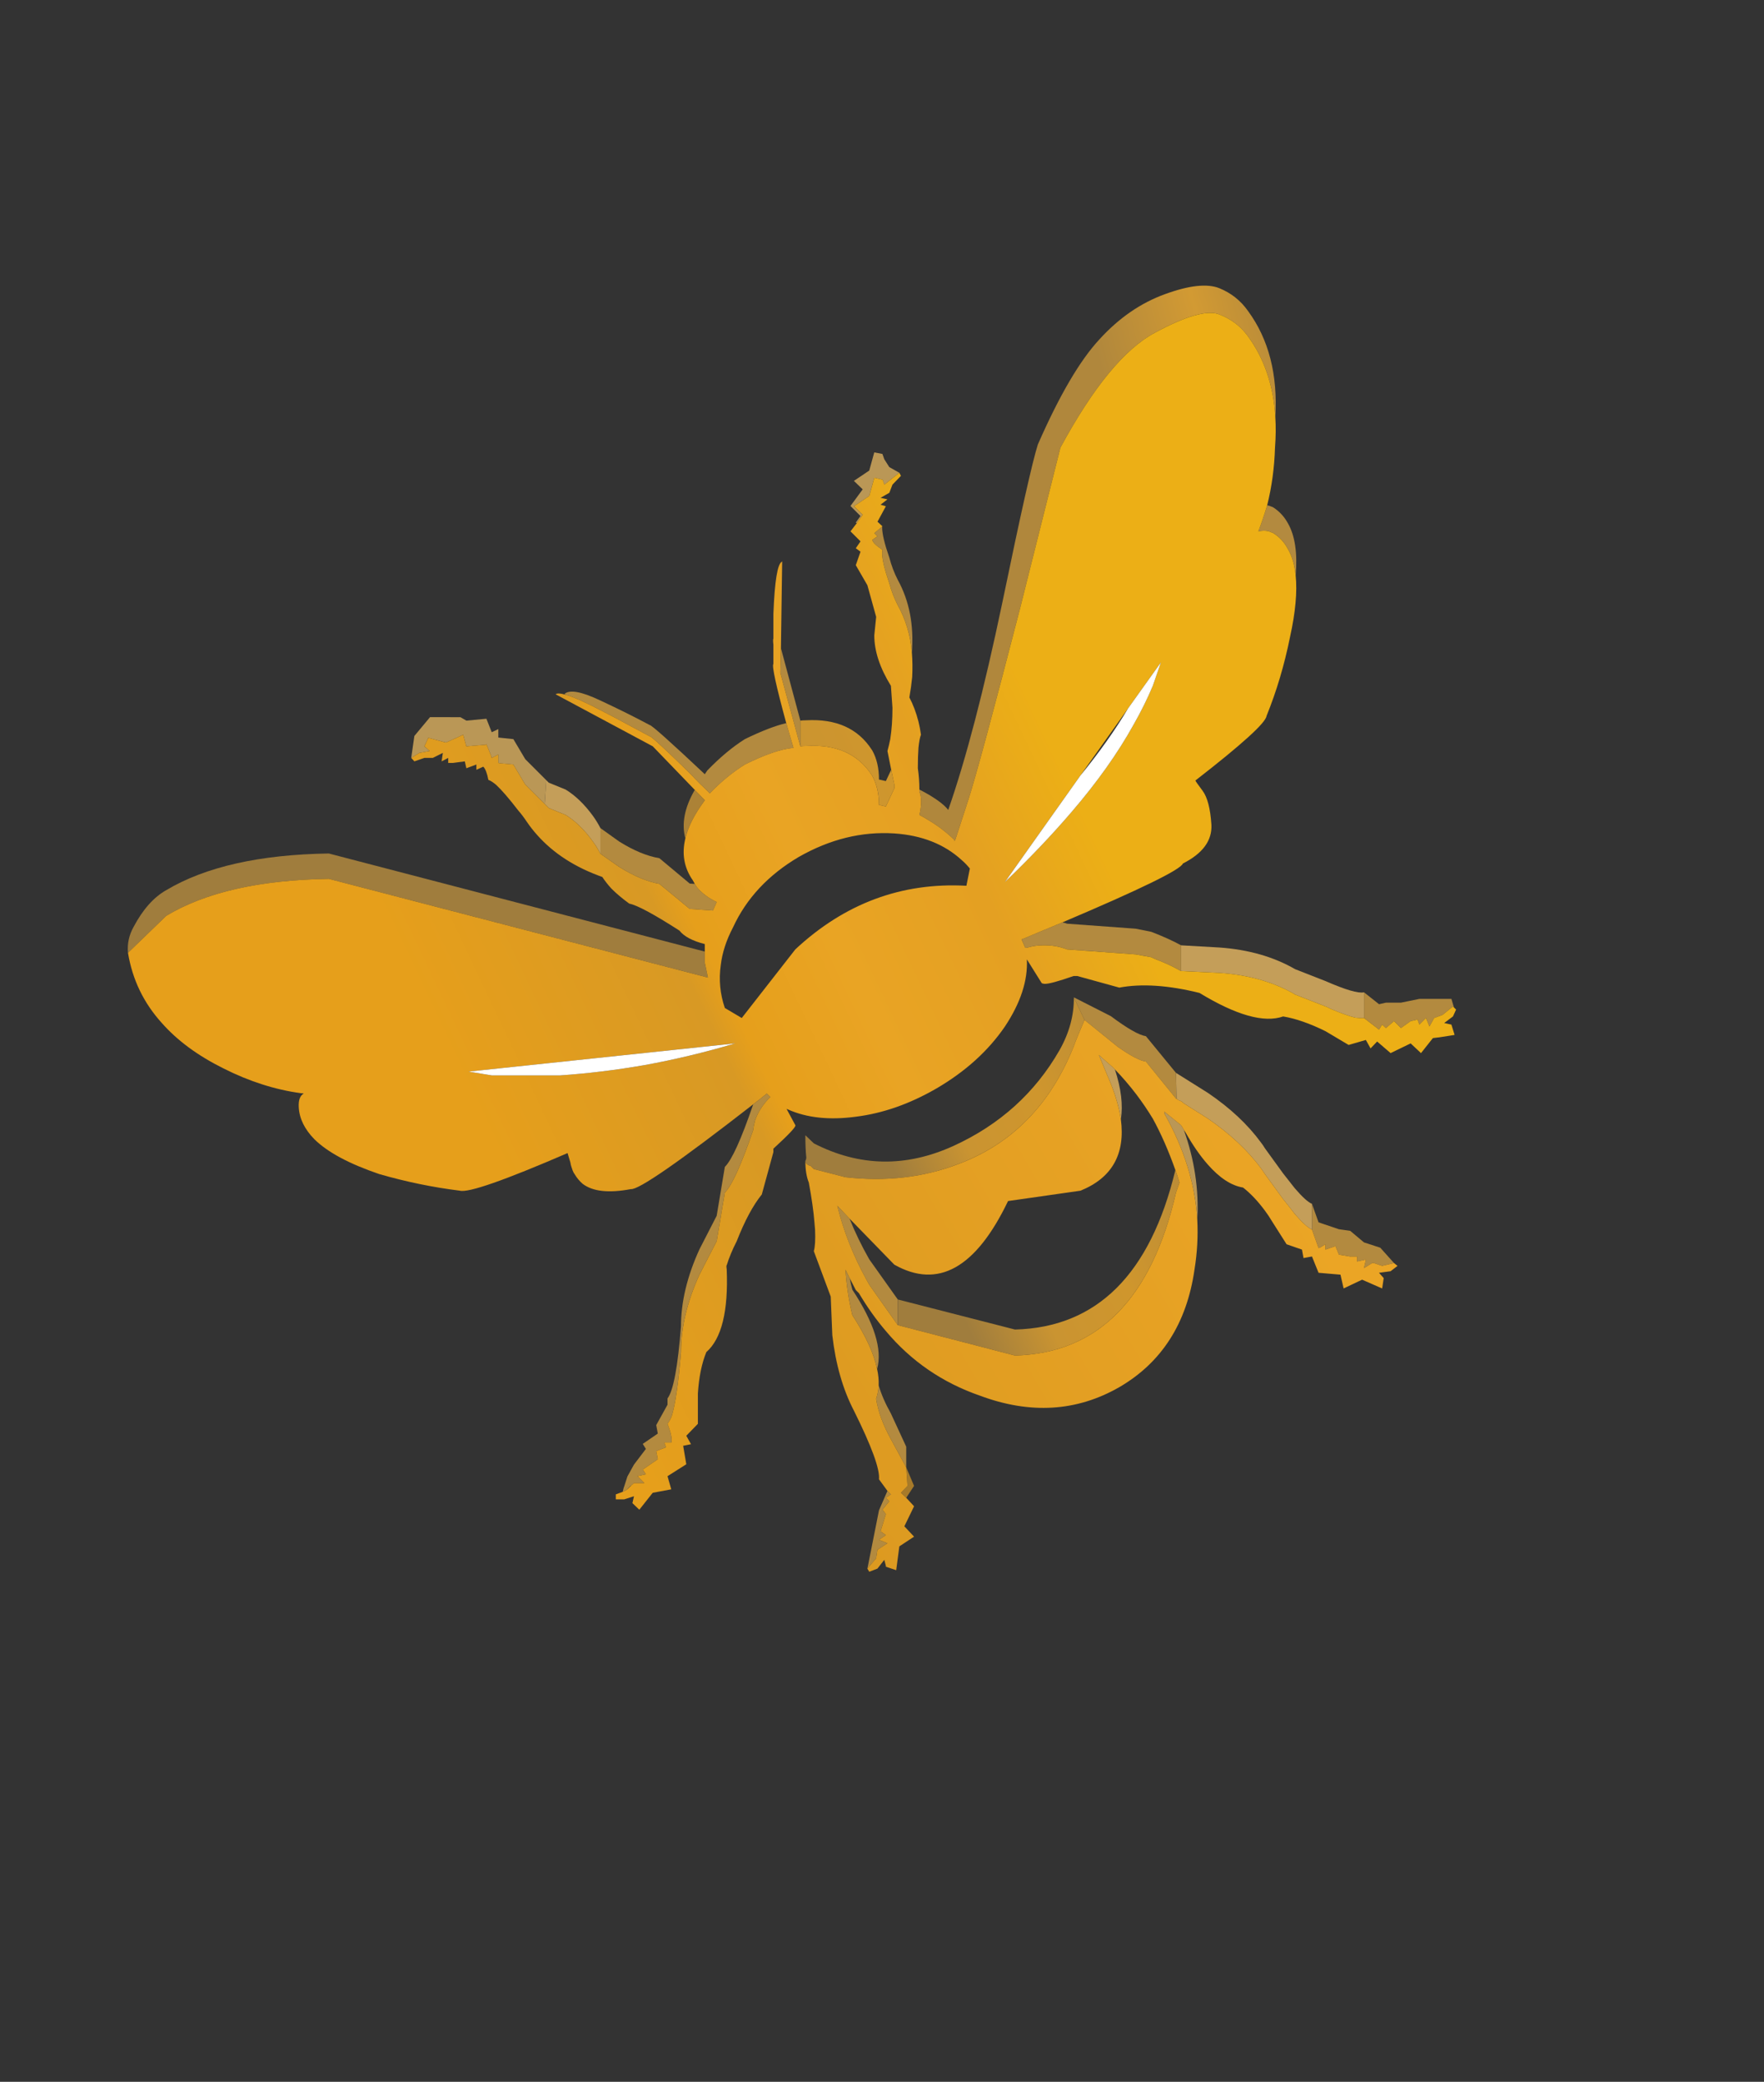 <svg xmlns="http://www.w3.org/2000/svg" xml:space="preserve" width="88.337" height="104.229" preserveAspectRatio="none">
    <rect width="100%" height="100%" fill="#333333" stroke="none"/>
    <defs>
        <linearGradient id="b" x1="102.525" x2="143.875" y1="99.65" y2="80.35" gradientTransform="translate(6.48 14.375)scale(.314)" gradientUnits="userSpaceOnUse" spreadMethod="pad">
            <stop offset=".784%" stop-color="#A07D3D"/>
            <stop offset="27.451%" stop-color="#CA9431"/>
            <stop offset="57.647%" stop-color="#CF962D"/>
            <stop offset="100%" stop-color="#B68A3A"/>
        </linearGradient>
        <linearGradient id="c" x1="-255.45" x2="-171.55" y1="-429.725" y2="-478.175" gradientTransform="translate(6.48 14.375)scale(.314)" gradientUnits="userSpaceOnUse" spreadMethod="pad">
            <stop offset="0%" stop-color="#DB9920"/>
            <stop offset="100%" stop-color="#EBA525"/>
        </linearGradient>
        <linearGradient id="d" x1="110.162" x2="139.038" y1="-154.238" y2="-161.962" gradientTransform="translate(6.48 14.375)scale(.314)" gradientUnits="userSpaceOnUse" spreadMethod="pad">
            <stop offset=".784%" stop-color="#B0873C"/>
            <stop offset="57.647%" stop-color="#D29A33"/>
            <stop offset="100%" stop-color="#B68A3A"/>
        </linearGradient>
        <linearGradient id="e" x1="66.45" x2="164.55" y1="155.587" y2="109.112" gradientTransform="translate(6.48 14.375)scale(.314)" gradientUnits="userSpaceOnUse" spreadMethod="pad">
            <stop offset="0%" stop-color="#E69F1B"/>
            <stop offset="36.863%" stop-color="#D89924"/>
            <stop offset="41.176%" stop-color="#E69F1B"/>
            <stop offset="58.824%" stop-color="#E9A424"/>
            <stop offset="81.569%" stop-color="#E4A022"/>
            <stop offset="93.333%" stop-color="#E9AA1A"/>
            <stop offset="100%" stop-color="#ECAF16"/>
        </linearGradient>
    </defs>
    <path fill="#a77a29" d="m45.86 74.466-.392-.926.063.926-.33.345.267.251z" style="stroke-width:.314" transform="translate(-.086 -.073)"/>
    <path fill="#b38a3f" d="M44.088 69.43q-.016.345-.126.674.141.942.738 2.024l.768 1.412v-1.035l-.768-1.663q-.424-.754-.612-1.412m.36 6.448-.156-.204-.016-.016.345-.423-.173-.173.252-.172-.173-.173-.424.973-.58 2.918.44-.518.062-.423.502-.33-.392-.157-.032-.016.345-.235-.266-.188zm-1.804-11.799-.22-.439q.079 1.177.346 2.275 1.004 1.553 1.24 2.699.407-1.475-1.24-3.97-.079-.282-.126-.565M67.7 61.695l-.564-.079-1.02-.345-.33-.926v1.287l.33.926.063-.016.282-.173v.267l.502-.173.173.424.564.094h.346v.251l.439-.094-.094.424.408-.251h.094l.408.14.596-.14-.69-.77-.816-.266zm-24.084 1.427q-.58-1.02-.988-2.04l-.612-.643q.455 1.867 1.443 3.672l.157.282 1.428 2.024v-1.286zm15.36-8.048.031.015-.031-1.302-1.506-1.836q-.518-.078-1.757-1.004l-1.852-.941.534 1.13 1.647 1.333q.973.69 1.428.753zM31.505 73.995l-.157.487q-.032.062-.079.282l.22-.11q.063-.078.173-.188l.03-.016.142-.125h.518l-.345-.345.423-.095-.157-.235.754-.518-.079-.408.486-.188-.078-.235h.345q.079-.251-.188-.942.094-.125.188-.33 0-.015.016-.03.282-.91.47-3.233 0-1.85.926-3.875l.863-1.679.408-2.432q.518-.502 1.412-3.106.032-.251.094-.486.22-.644.77-1.193l-.174-.172q-.345.282-.674.533-.016.016-.016.031-.894 2.605-1.412 3.107l-.408 2.447-.863 1.68q-.925 2.023-.925 3.859-.236 3.028-.675 3.608v.314l-.565 1.02.079.424-.754.517.157.252-.596.784zm3.123-29.684-1.522-1.271q-.926-.157-2.008-.832l-.942-.674v1.286l.942.659q1.082.675 2.008.847l1.522 1.255 1.16.079.19-.424q-.424-.204-.707-.455-.25-.204-.392-.455zm5.193-6.794q-.188-.659-.36-1.24-.817.189-2.072.8-.925.581-1.883 1.57l-.125.188q-2.62-2.463-2.761-2.463-1.114-.597-2.495-1.24-1.396-.659-1.773-.314l.094.047q.628.189 1.961.895.22.11.424.22l1.553.831q.11.063.236.125.031 0 .125.079.361.282 1.82 1.71l.58.596q.236.22.487.471.832-.863 1.757-1.443 1.522-.754 2.432-.832m-.627-4.99-.032 1.225 1.004 3.687v-1.287zm5.852-3.42q-.267-.518-.424-1.115-.36-1.035-.36-1.506v-.047l-.393.33.157.157-.251.172q0 .173.502.502v.032q-.016.062-.016.14 0 .456.361 1.507.157.58.424 1.098.596 1.067.706 2.37.157-2.072-.706-3.64m12.693 18.89q.188.094.36.157.565.22 1.005.47l.125.063V47.4q-.596-.33-1.49-.674l-.785-.157-3.436-.251q-.11-.047-.235-.063-.785.33-1.695.706l-.063.031q-.14.063-.282.11l.188.424h.063q.204-.063.408-.094.204-.032.392-.032.675-.015 1.224.204l3.436.251zm14.167 3.043.424-.157.518-.423.047.047-.126-.424h-1.6l-.926.189h-.753l-.345.078-.753-.596v1.286l.753.58.157-.25.188.172.408-.345.345.345.486-.345.346-.078.094.25.33-.329.172.424zm-8.362-25.668q-.204.675-.44 1.303.393-.079.644.047.062.015.11.047.454.282.721.784.314.534.392 1.334.142-1.695-.392-2.62-.267-.487-.722-.785-.047-.031-.11-.047-.093-.047-.203-.063" style="stroke-width:.314" transform="translate(-.086 -.073)"/>
    <path fill="url(#a)" d="M53.862 50.006q.016 1.35-.721 2.651-1.836 3.201-5.304 4.786-3.577 1.631-6.997-.126l-.424-.408q0 .66.047 1.114 0 .094-.047.173.016.188.267.25l.157.158 1.585.408q3.043.345 5.648-.66 4.016-1.505 5.774-5.867.188-.518.549-1.35zm5.115 9.775.173-.502q-.095-.33-.204-.627-1.883 7.829-8.033 7.986l-5.868-1.506v1.286l5.868 1.522q6.228-.173 8.064-8.159M16.552 42.804q-5.193.079-8.142 1.836-.942.533-1.632 1.836-.345.612-.283 1.302l1.915-1.851q2.95-1.773 8.142-1.852l18.985 4.942-.157-.753v-.549zm23.896-6.669q-.142 0-.283.016v1.287q.141-.016.283-.016 2.259-.141 3.294 1.459.016.016.032.047.33.612.33 1.443l.344.079.424-.91v-.188l-.157-.738-.267.565-.345-.078q0-.848-.33-1.444-.015-.031-.03-.047-1.036-1.6-3.295-1.475" style="fill:url(#b);stroke-width:.314" transform="translate(-.086 -.073)"/>
    <path fill="#ba9756" d="M58.397 55.733v.094q1.49 2.636 1.647 5.318.125-2.275-.675-4.502-.062-.126-.14-.236zm-37.06-18.294.19-.408v-.016h.015l.878.235.863-.392.157.58.973-.078.031-.031.236.58.031.11.33-.173v.424l.078.016.675.063.596 1.004.973.972.078-1.192-1.051-1.051-.596-1.004-.753-.079v-.423l-.33.157-.267-.675-1.004.094-.298-.173H21.62l-.784.942-.157 1.098.408-.251.518-.094zm23.785-13.697-.502-.283-.25-.392-.095-.267-.408-.078-.251.91-.769.517.44.424-.612.832.502.502-.236.33.047.03.298-.423-.439-.424.769-.517.251-.91.408.094.016.015.078.236z" style="stroke-width:.314" transform="translate(-.086 -.073)"/>
    <path fill="#c49e59" d="m58.977 53.787.031 1.302.095.063q.188.063.235.141l1.24.785q1.662 1.145 2.65 2.479.11.157.205.298l.91 1.255q.33.408.58.737.565.66.863.785v-1.287q-.298-.125-.863-.784-.25-.314-.58-.738l-.91-1.255q-.094-.157-.204-.298-.989-1.35-2.652-2.479Zm-3.06-.173-.125-.125-.675-.596.424 1.02q.533 1.208.675 2.196.172-1.051-.298-2.495m-25.763-12.08q-.172-.33-.376-.612-.628-.863-1.365-1.318l-.847-.345-.126-.126-.078 1.192.204.204.847.346q.737.455 1.365 1.333.141.188.266.408.063.11.11.204zm36.306 7.656-1.522-.596q-1.6-.926-3.781-1.083l-1.93-.11v1.287l1.93.094q2.07.141 3.624.989l.157.094 1.522.596q.125.047.235.11.8.345 1.271.455.267.031.424.015v-1.286q-.424.094-1.93-.565" style="stroke-width:.314" transform="translate(-.086 -.073)"/>
    <path fill="url(#E)" d="m59.008 55.09-.031-.016-1.506-1.852q-.455-.063-1.428-.753l-1.647-1.333q-.361.831-.55 1.349-1.757 4.362-5.773 5.868-2.605 1.004-5.648.659l-1.585-.408-.157-.157q-.251-.063-.267-.251 0 .659.173 1.082.22 1.193.282 1.993.016.204.032.377.031.737-.063 1.066l.847 2.275.079 1.93q.25 2.181 1.082 3.781 1.334 2.683 1.255 3.436l.424.58.173.174-.252.172.173.173-.345.423.016.016.156.204-.266.863.266.188-.345.235.032.016.392.157-.502.33-.063.423-.44.518.095.157.408-.157.345-.44.079.299v.047l.517.172.157-1.192.738-.486-.487-.518.487-1.004-.393-.424-.266-.25.33-.346-.064-.926-.768-1.412q-.597-1.082-.738-2.024.11-.33.126-.674.015-.393-.079-.816-.235-1.146-1.24-2.699-.266-1.098-.344-2.275l.22.44.297.58.157.157q.612 1.035 1.35 1.898 1.898 2.26 4.706 3.232 3.782 1.412 6.982-.423 3.185-1.852 3.766-5.884.204-1.255.14-2.495-.156-2.682-1.646-5.318v-.094l.831.674q.079.11.141.236.047.062.094.14.534.942 1.099 1.585.894 1.02 1.773 1.161.564.44 1.098 1.161.188.251.345.518l.737 1.161.77.267.078.424.423-.079.33.816 1.098.094.157.69.926-.439 1.004.44.078-.518-.235-.267.58-.078.346-.267-.173-.141-.596.14-.408-.14h-.094l-.408.25.094-.423-.44.094v-.25H67.7l-.564-.095-.173-.424-.502.173v-.267l-.282.173-.063.016-.33-.926q-.298-.126-.863-.785-.25-.33-.58-.737l-.91-1.255q-.094-.141-.204-.298-.989-1.334-2.652-2.48l-1.24-.784q-.046-.078-.234-.141zm.142 4.19-.173.501q-1.836 7.986-8.064 8.159l-5.868-1.522-1.428-2.024-.157-.282q-.988-1.805-1.443-3.672l.612.644 2.243 2.306q3.28 1.851 5.695-3.185l3.625-.518q2.369-.957 2.024-3.577-.142-.988-.675-2.196l-.424-1.02.675.596.126.125q.549.565 1.066 1.24.44.58.832 1.224.612 1.114 1.13 2.573.11.298.204.627" style="fill:url(#c);stroke-width:.314" transform="translate(-.086 -.073)"/>
    <path fill="#ac8236" d="M35.349 40.184q.015-.015.03-.047l-.501-.518q-.769 1.334-.47 2.432.203-.863.94-1.867" style="stroke-width:.314" transform="translate(-.086 -.073)"/>
    <path fill="url(#F)" d="M61.11 15.803q.926.345 1.476 1.114 1.223 1.678 1.365 4.032.188-3.185-1.365-5.303-.55-.785-1.444-1.146-.91-.36-2.714.299-1.82.658-3.28 2.259-1.474 1.584-3.09 5.272-.408 1.286-1.773 7.891-1.38 6.59-2.714 10.403-.251-.33-.926-.738-.267-.157-.518-.282v.094q.157.392.032 1.035-.016.063-.032.142.251.125.518.298.675.408 1.24.957-.016.125.062-.079.063-.204.644-1.977.58-1.82 2.573-9.523l2.024-8.065q2.463-4.55 4.738-5.758 2.29-1.24 3.185-.925" style="fill:url(#d);stroke-width:.314" transform="translate(-.086 -.073)"/>
    <path fill="url(#G)" d="M62.586 16.917q-.55-.77-1.475-1.114-.895-.314-3.185.925-2.275 1.208-4.738 5.758l-2.024 8.065q-1.993 7.703-2.573 9.523-.581 1.773-.644 1.977-.078.204-.062.079-.565-.55-1.24-.957-.267-.173-.518-.298.016-.079.032-.142.125-.643-.032-1.035v-.094q0-.534-.078-1.067 0-.612.031-1.02.047-.47.126-.659-.047-.345-.126-.659-.172-.675-.455-1.208.094-.533.141-1.02.032-.627-.015-1.224-.11-1.302-.706-2.369-.267-.518-.424-1.098-.36-1.051-.36-1.506 0-.079.015-.141V27.6q-.502-.33-.502-.502l.25-.172-.156-.157.392-.33.016-.016-.251-.235.016-.016.407-.753-.266-.078.345-.267-.345-.078.44-.251.156-.408.424-.44-.079-.156-.753.596-.078-.236-.016-.015-.408-.094-.251.91-.769.517.44.424-.299.424-.313.408.502.502-.236.345.236.172-.236.675.58 1.004.44 1.585-.094.925q0 1.177.832 2.526l.078 1.099q0 .863-.11 1.569-.063.313-.141.596l.188.941.157.738v.188l-.424.91-.345-.079q0-.831-.33-1.443-.015-.031-.03-.047-1.036-1.6-3.295-1.46-.142 0-.283.017l-1.004-3.688.031-1.223.063-4.346q-.015 0-.015.015-.33.157-.424 2.605v1.24q-.031.046 0 .313v.957q-.126.141.643 2.966.173.58.361 1.239-.91.078-2.432.832-.925.58-1.757 1.443-.251-.251-.486-.47l-.58-.597q-1.46-1.428-1.82-1.71-.095-.079-.126-.079-.126-.062-.236-.125l-1.553-.832q-.204-.11-.424-.22-1.333-.705-1.96-.894-.44-.125-.534-.03l4.863 2.604 2.103 2.18.502.518q-.016.032-.031.047-.738 1.004-.942 1.867-.282 1.161.377 2.103.047.078.094.172.141.251.392.455.283.251.706.455l-.188.424-1.161-.079-1.522-1.255q-.926-.172-2.008-.847l-.942-.659q-.047-.094-.11-.204-.125-.22-.266-.408-.628-.878-1.365-1.333l-.847-.346-.204-.204-.973-.972-.596-1.004-.675-.063-.078-.016v-.424l-.33.173-.031-.11-.236-.58-.031.031-.973.079-.157-.581-.863.392-.878-.235h-.016v.016l-.188.408.267.235-.518.094-.408.251.157.173.502-.173h.423l.502-.251-.062.424.33-.173v.251h.235l.596-.078.078.345.502-.188v.266l.345-.157q.157.157.251.644v.015q.173.063.393.251.423.393 1.098 1.271.22.251.44.58.235.346.517.66 1.224 1.38 3.263 2.102.173.267.44.565l.031.031q.361.361.879.738.58.11 2.51 1.349.345.44 1.27.675v.925l.158.753-18.985-4.942q-5.193.079-8.142 1.852l-1.915 1.851q.33 2.008 1.695 3.514 1.161 1.318 3.09 2.275 1.93.973 3.876 1.24.079 0 .141.016-.282.156-.25.69.046.847.784 1.6.988.973 3.247 1.742 2.009.58 4.033.831.643.173 5.397-1.882.063.204.141.47.016.11.047.204l.063.189q.047.125.11.203.157.267.392.471.753.58 2.416.267.565.078 6.135-4.252.33-.251.674-.533l.173.172q-.55.55-.769 1.193-.062.235-.094.486-.894 2.604-1.412 3.106l-.408 2.432-.863 1.68q-.925 2.023-.925 3.874-.189 2.323-.471 3.232-.016.016-.016.032-.094.204-.188.33.267.69.188.94h-.345l.078.236-.486.188.079.408-.754.518.157.235-.423.095.345.345h-.518l-.141.125-.204.204-.22.11-.345.126v.25h.424l.486-.156-.078.345.345.33.659-.832.015-.016.926-.173-.188-.658.941-.597-.157-.925.393-.079-.236-.423.58-.597v-1.522q.08-1.239.424-2.07 1.146-1.005 1.02-4.143-.015-.078-.015-.172 0-.016.015-.032.173-.564.502-1.208.596-1.522 1.255-2.337l.58-2.118v-.173q1.178-1.083 1.1-1.177l-.44-.816q.031.016.078.032 1.412.627 3.39.36 2.023-.25 4.032-1.411 2.18-1.271 3.436-3.107 1.176-1.773 1.098-3.358l.737 1.177q.016.032.141.047.299.016 1.46-.392h.188l2.102.58q1.679-.313 4.017.267 2.761 1.679 4.189 1.177.941.157 2.118.737l1.161.69.863-.25.235.423.33-.345.674.58 1.004-.486.518.487.596-.753.267-.032h.016l.8-.125v-.016l-.157-.502-.36-.079.439-.33.156-.344-.11-.11-.046-.047-.518.423-.424.157-.235.424-.173-.424-.33.33-.093-.251-.346.078-.486.345-.345-.345-.408.345-.188-.172-.157.25-.753-.58q-.157.016-.424-.015-.47-.11-1.27-.455-.11-.063-.236-.11l-1.522-.596-.157-.094q-1.553-.848-3.624-.989l-1.93-.094-.125-.063q-.44-.25-1.005-.47-.172-.063-.36-.157l-.785-.142-3.436-.25q-.55-.22-1.224-.205-.188 0-.392.032-.204.031-.408.094h-.063l-.188-.424q.141-.047.282-.11l.063-.03q.91-.377 1.695-.707 5.883-2.495 6.04-2.95 1.49-.753 1.428-1.945-.079-1.208-.44-1.695-.376-.502-.36-.517 3.499-2.715 3.561-3.232.753-1.852 1.177-3.954.408-1.851.282-3.075-.078-.8-.392-1.334-.267-.502-.722-.784-.047-.032-.11-.047-.25-.126-.643-.047.236-.628.44-1.303.345-1.38.392-2.887.063-.815.016-1.537-.142-2.354-1.365-4.032m-4.362 16.317-.408 1.176q-.408.973-.973 1.962-1.176 2.118-3.075 4.33-1.475 1.726-3.357 3.53l3.78-5.334 2.386-3.358zm-9.57 10.323-.173.863q-4.864-.266-8.567 3.185l-2.683 3.436-.847-.502q-.36-1.05-.204-2.15.11-.925.612-1.882 1.004-2.18 3.295-3.53 2.338-1.334 4.785-1.177 2.071.141 3.373 1.334.22.188.408.423M24.711 53.913l-1.161-.189 13.352-1.412q-2.275.675-4.519 1.083-2.15.376-4.236.518z" style="fill:url(#e);stroke-width:.314" transform="translate(-.086 -.073)"/>
    <path fill="#fff" d="m23.55 53.724 1.161.189h3.436q2.087-.142 4.236-.518 2.244-.408 4.519-1.083zM57.816 34.41l.408-1.176-1.647 2.306q-.973 1.632-2.385 3.358l-3.781 5.334q1.882-1.804 3.357-3.53 1.899-2.212 3.075-4.33.565-.989.973-1.962" style="stroke-width:.314" transform="translate(-.086 -.073)"/>
</svg>
